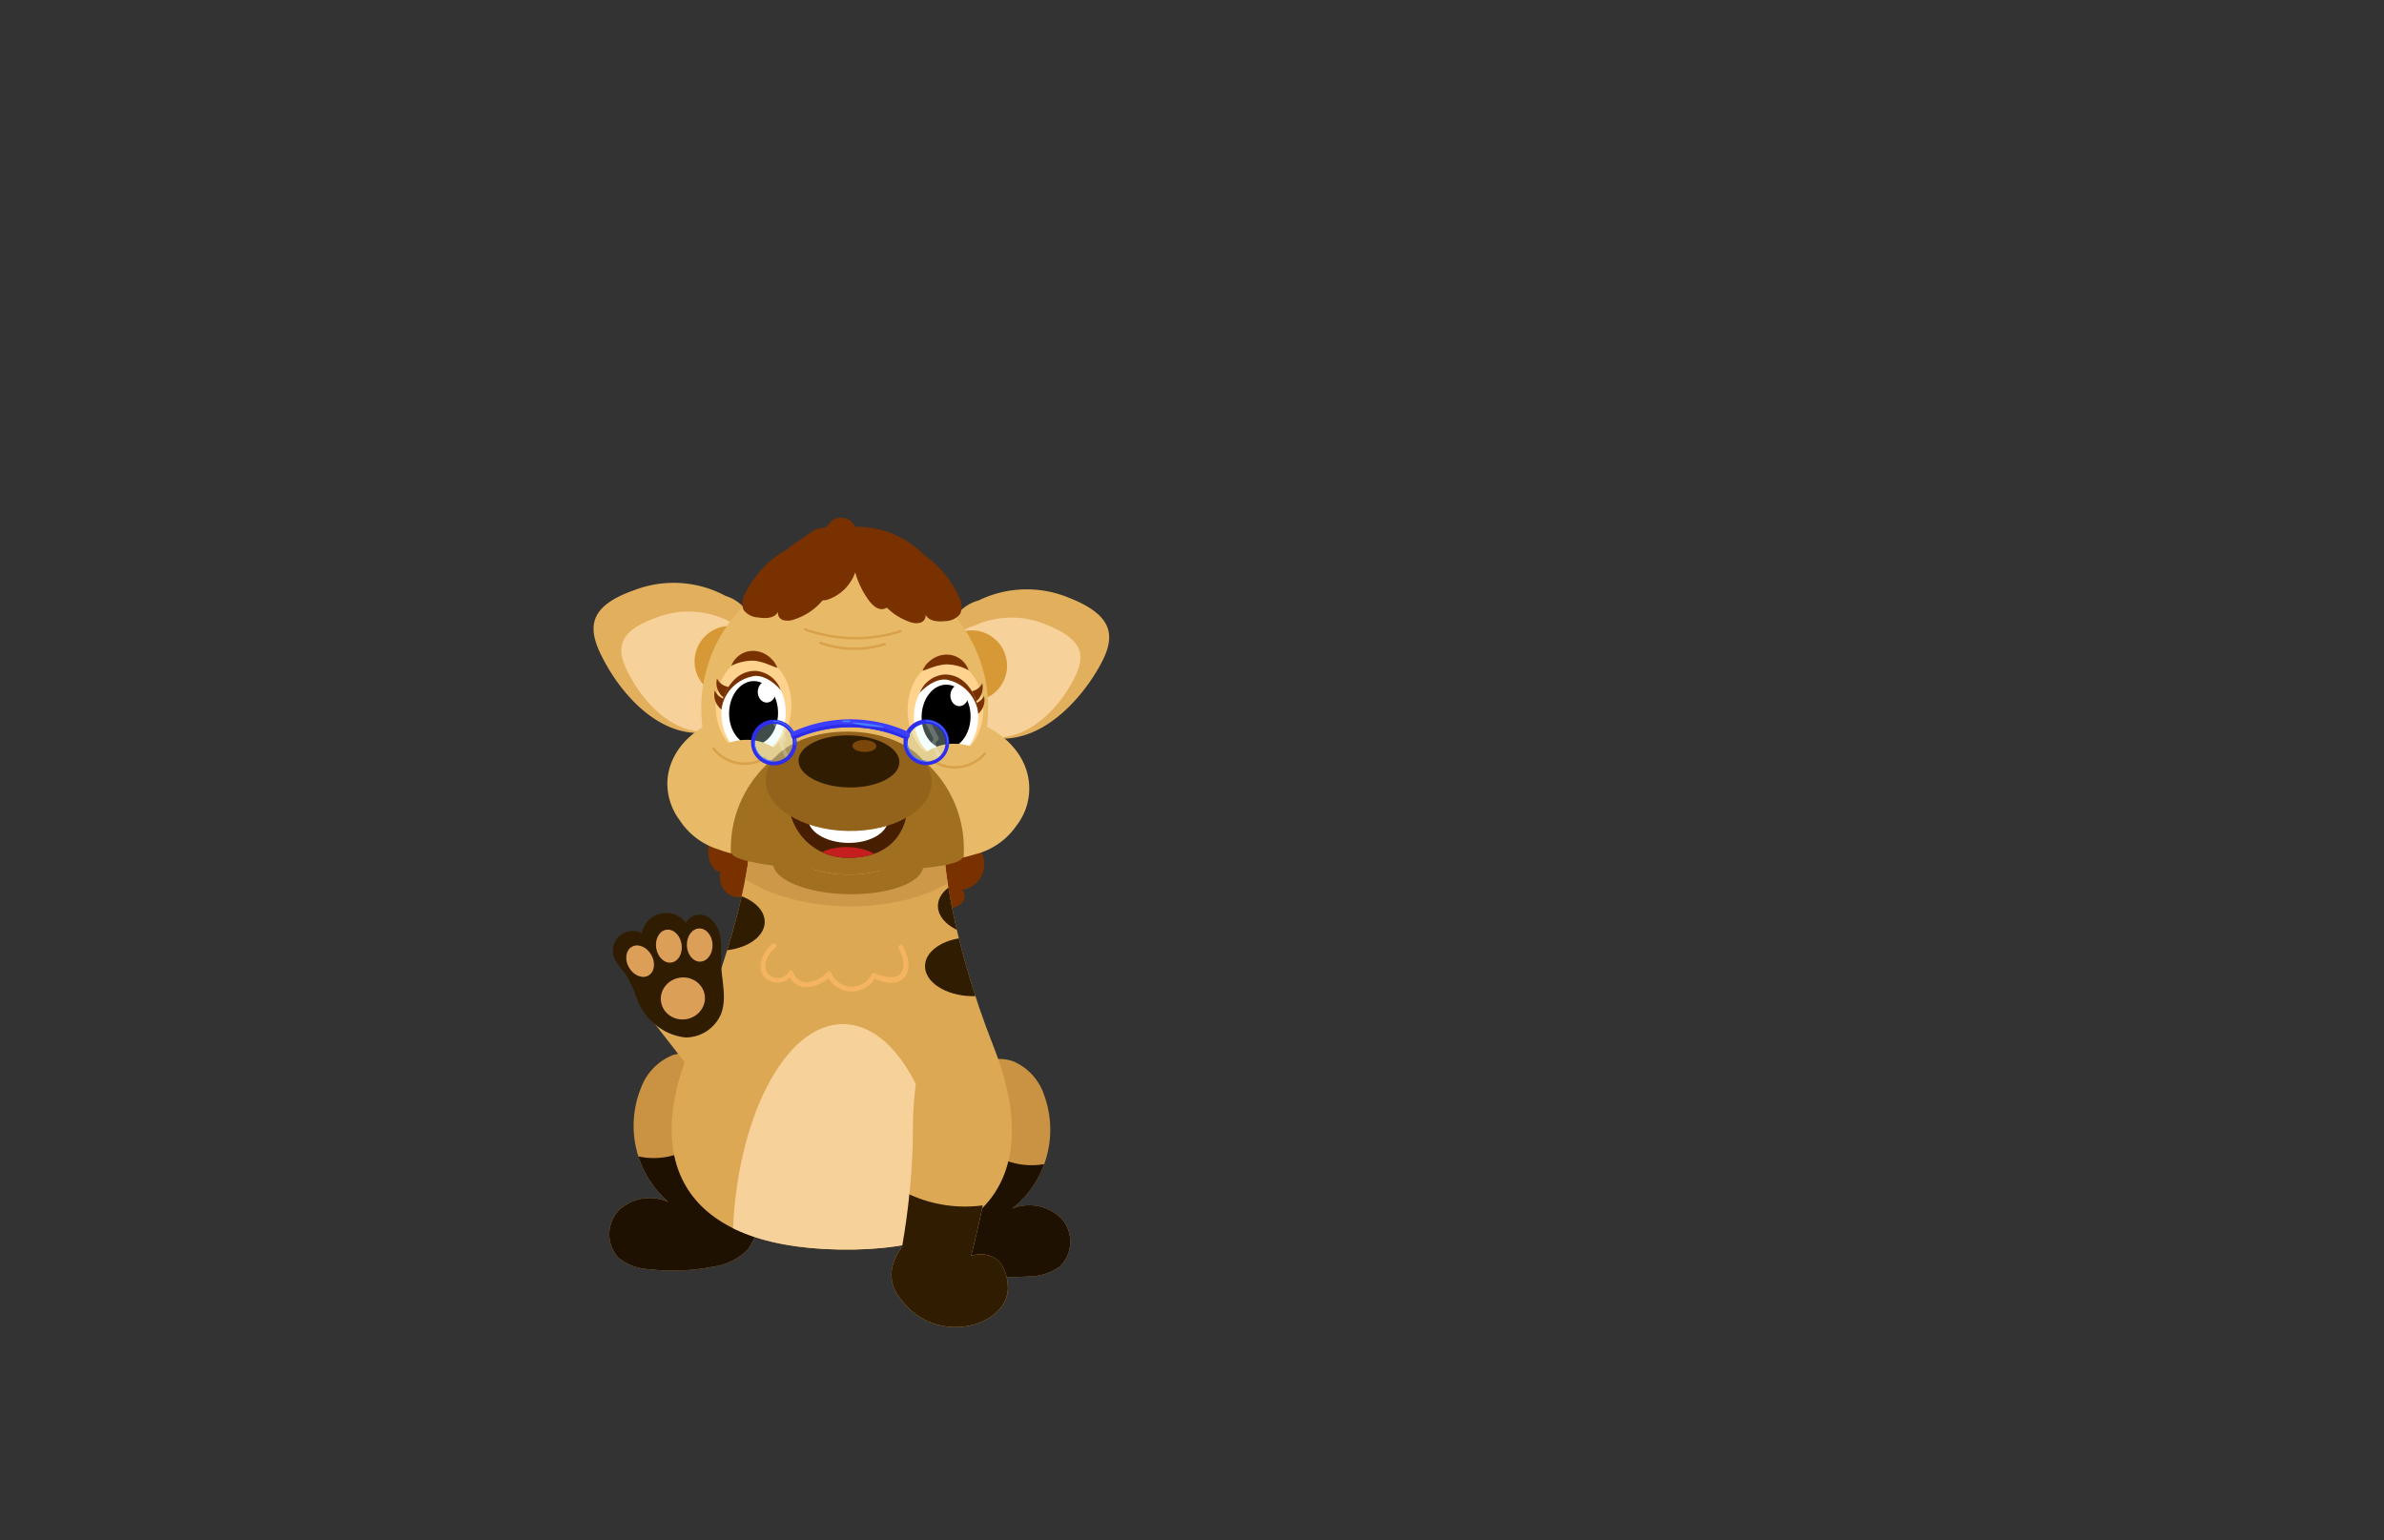 <svg id="Layer_1" data-name="Layer 1" xmlns="http://www.w3.org/2000/svg" xmlns:xlink="http://www.w3.org/1999/xlink" viewBox="0 0 260 168"><rect x="0" y="0" width="260" height="168" fill="#333333" stroke="none"/><defs><style>.cls-1{fill:#c99343;}.cls-2{fill:#dda854;}.cls-3{fill:#e8ba67;}.cls-4{fill:#471e00;}.cls-5{fill:#d7fff4;opacity:0.3;}.cls-6{fill:#3d3dfc;}.cls-7{fill:#7a3100;}.cls-8{clip-path:url(#clip-path);}.cls-9{fill:#1e1101;}.cls-10{clip-path:url(#clip-path-2);}.cls-11{clip-path:url(#clip-path-3);}.cls-12{fill:#f7d19a;}.cls-13{fill:#301c00;}.cls-14{fill:#ce9849;}.cls-15{fill:#a06f20;}.cls-16{fill:#e2af5d;}.cls-17{fill:#d69936;}.cls-18{clip-path:url(#clip-path-4);}.cls-19{fill:#ffd38d;}.cls-20,.cls-30{fill:#fff;}.cls-21{clip-path:url(#clip-path-5);}.cls-22{fill:#c41e1e;}.cls-23{fill:#93621b;}.cls-24{fill:#7a4609;}.cls-25,.cls-32{fill:none;stroke-linecap:round;stroke-linejoin:round;}.cls-25{stroke:#d8a14a;stroke-width:0.27px;}.cls-26{clip-path:url(#clip-path-6);}.cls-27{fill:#f4b460;}.cls-28{fill:#db9f58;}.cls-29{clip-path:url(#clip-path-7);}.cls-30{opacity:0.21;}.cls-31{fill:#2e2eef;}.cls-32{stroke:#457fff;stroke-width:0.09px;}.cls-33{fill:#457fff;}.cls-34{clip-path:url(#clip-path-8);}.cls-35{clip-path:url(#clip-path-9);}.cls-36{fill:#2d2de8;}</style><clipPath id="clip-path"><path class="cls-1" d="M78.41,115.58c-1.63-.52-3.38-1-5-.52a6.11,6.11,0,0,0-3.5,3.59,11,11,0,0,0,3,12.46,4.93,4.93,0,0,0-5.39.86,3.81,3.81,0,0,0-.08,5.21,5.76,5.76,0,0,0,3.35,1.25,22.26,22.26,0,0,0,6.91-.27,6.51,6.51,0,0,0,3.89-1.92,7.18,7.18,0,0,0,1.23-4.17c.14-2,.19-4,.15-6-.08-3.58-.66-7.56-3.46-9.8l.9,1.1"/></clipPath><clipPath id="clip-path-2"><path class="cls-1" d="M105.53,116.09c1.64-.45,3.41-.9,5-.33a6.11,6.11,0,0,1,3.36,3.72,11,11,0,0,1-3.5,12.34,4.93,4.93,0,0,1,5.35,1.06,3.79,3.79,0,0,1-.11,5.21,5.7,5.7,0,0,1-3.4,1.12,22.19,22.19,0,0,1-6.89-.53,6.55,6.55,0,0,1-3.82-2.06,7.3,7.3,0,0,1-1.07-4.22c-.06-2,0-4,.08-6,.21-3.57.94-7.53,3.82-9.66l-.93,1.07"/></clipPath><clipPath id="clip-path-3"><path class="cls-2" d="M75.54,113.68c5.37-12.2,6.18-20.62,6.18-20.62h.58l10,2.28,10.13-1.89h.58s.5,8.44,5.4,20.83,1,22.31-16.78,22h-.2C73.68,135.93,70.2,125.83,75.54,113.68Z"/></clipPath><clipPath id="clip-path-4"><path class="cls-3" d="M74.14,89.48a6.73,6.73,0,0,1-1.36-4.09c.09-4.3,4.48-7.71,9.82-7.6,4.52.08,8.25,2.65,9.25,6,.24,0,.48,0,.72,0s.46,0,.69,0c1.12-3.35,4.95-5.78,9.47-5.7,5.34.11,9.6,3.68,9.52,8A6.55,6.55,0,0,1,110.89,90a7.74,7.74,0,0,1-4.61,3.19,11.7,11.7,0,0,1-3.84.57H102a15,15,0,0,1-2.57-.28,13.26,13.26,0,0,1-14.15-.27,15.47,15.47,0,0,1-2.59.19l-.24,0h-.18a11.58,11.58,0,0,1-3.92-.76A7.79,7.79,0,0,1,74.14,89.48Z"/></clipPath><clipPath id="clip-path-5"><path class="cls-4" d="M98.84,89a13.27,13.27,0,0,1-12.72-.59,6.37,6.37,0,0,0,6.29,5.14C98.31,93.66,98.84,89,98.84,89Z"/></clipPath><clipPath id="clip-path-6"><path class="cls-2" d="M100.43,115a39.89,39.89,0,0,0-.87,9,77.48,77.48,0,0,1-1.18,12c-2.53,3.35-.11,5.71-.11,5.71,3.89,5.32,12,2.87,11.64-1.55s-4-3.2-4-3.2a108.38,108.38,0,0,0,3.21-20Z"/></clipPath><clipPath id="clip-path-7"><circle class="cls-5" cx="101.02" cy="80.97" r="2.12"/></clipPath><clipPath id="clip-path-8"><circle class="cls-5" cx="84.39" cy="80.97" r="2.12"/></clipPath><clipPath id="clip-path-9"><path class="cls-6" d="M86.61,80.56a.29.29,0,0,0,.16,0,14.68,14.68,0,0,1,11.82,0A.4.4,0,0,0,99,79.8a15.21,15.21,0,0,0-12.52,0,.4.4,0,0,0-.2.53A.39.39,0,0,0,86.61,80.56Z"/></clipPath></defs><path class="cls-7" d="M106.17,91.93a2.86,2.86,0,0,1-1.25,5.14,1,1,0,0,1,0,1.39,2.37,2.37,0,0,1-1.39.62,10,10,0,0,1-8.65-2.69,6.1,6.1,0,0,1-7.71.44,2.91,2.91,0,0,1-4.86.25,2.21,2.21,0,0,1-2.67.55,2.24,2.24,0,0,1-1.07-2.51c-1-.19-1.39-1.43-1.33-2.45.17-3,2.54-5.63,5.34-6.84a19.34,19.34,0,0,1,9-1.07c2.8.2,5.78.69,7.82,2.62.76.71,1.53,1.67,2.56,1.59a7.31,7.31,0,0,0,1.21-.36,2.67,2.67,0,0,1,3.14,3.7"/><path class="cls-1" d="M78.41,115.58c-1.63-.52-3.38-1-5-.52a6.11,6.11,0,0,0-3.5,3.59,11,11,0,0,0,3,12.46,4.93,4.93,0,0,0-5.39.86,3.81,3.81,0,0,0-.08,5.21,5.76,5.76,0,0,0,3.35,1.25,22.26,22.26,0,0,0,6.91-.27,6.51,6.51,0,0,0,3.89-1.92,7.18,7.18,0,0,0,1.23-4.17c.14-2,.19-4,.15-6-.08-3.58-.66-7.56-3.46-9.8l.9,1.1"/><g class="cls-8"><path class="cls-9" d="M67.55,125.35a7.85,7.85,0,0,0,6.11.59,23.51,23.51,0,0,0,5.68-2.71,38.65,38.65,0,0,1,7.85,5,13.12,13.12,0,0,1,4.54,7.95,12.15,12.15,0,0,1-4.45,10.28A21.53,21.53,0,0,1,76.67,151c-5.17.85-11.21.19-14.42-3.94a12.61,12.61,0,0,1-2.07-4.34,20.34,20.34,0,0,1,3.1-17.33,1.18,1.18,0,0,1,.7-.55c.31,0,.65.28.49.55"/></g><path class="cls-1" d="M105.53,116.09c1.64-.45,3.41-.9,5-.33a6.11,6.11,0,0,1,3.36,3.72,11,11,0,0,1-3.5,12.34,4.93,4.93,0,0,1,5.35,1.06,3.79,3.79,0,0,1-.11,5.21,5.7,5.7,0,0,1-3.4,1.12,22.19,22.19,0,0,1-6.89-.53,6.55,6.55,0,0,1-3.82-2.06,7.3,7.3,0,0,1-1.07-4.22c-.06-2,0-4,.08-6,.21-3.57.94-7.53,3.82-9.66l-.93,1.07"/><g class="cls-10"><path class="cls-9" d="M116,126.27a7.89,7.89,0,0,1-6.13.36,23.36,23.36,0,0,1-5.57-2.93,38.41,38.41,0,0,0-8,4.75,13.05,13.05,0,0,0-4.83,7.78c-.6,3.84,1.2,7.79,4.06,10.44a21.52,21.52,0,0,0,10.43,4.88c5.13,1,11.19.62,14.56-3.39a12.78,12.78,0,0,0,2.23-4.26,20.37,20.37,0,0,0-2.45-17.43,1.14,1.14,0,0,0-.68-.58c-.3-.06-.66.26-.51.53"/></g><path class="cls-2" d="M75.54,113.68c5.37-12.2,6.18-20.62,6.18-20.62h.58l10,2.28,10.13-1.89h.58s.5,8.44,5.4,20.83,1,22.31-16.78,22h-.2C73.68,135.93,70.2,125.83,75.54,113.68Z"/><g class="cls-11"><ellipse class="cls-12" cx="91.59" cy="135.57" rx="23.88" ry="11.7" transform="translate(-45.68 224.59) rotate(-88.92)"/><ellipse class="cls-13" cx="106.04" cy="105.44" rx="3.21" ry="5.15" transform="translate(-1.39 209.47) rotate(-88.92)"/><ellipse class="cls-13" cx="78.15" cy="100.38" rx="3.21" ry="5.15" transform="matrix(0.02, -1, 1, 0.02, -23.69, 176.62)"/><ellipse class="cls-13" cx="107.44" cy="98.87" rx="3.21" ry="5.15" transform="translate(6.56 204.43) rotate(-88.92)"/><ellipse class="cls-14" cx="92.44" cy="90.87" rx="7.98" ry="14.62" transform="translate(-0.16 181.58) rotate(-88.92)"/></g><ellipse class="cls-15" cx="92.37" cy="94.19" rx="3.24" ry="8.19" transform="matrix(0.02, -1, 1, 0.02, -3.54, 184.77)"/><path class="cls-16" d="M79.14,65a11.93,11.93,0,0,0-9.92-.65c-5.76,2-5.06,4.76-2.94,8.43s9.13,12.53,18.39,2.65C84.67,75.41,83.68,66.33,79.14,65Z"/><path class="cls-12" d="M79.54,67.77a9.71,9.71,0,0,0-8.06-.37c-4.72,1.7-4.2,3.89-2.52,6.8s7.25,9.93,14.93,1.86C83.89,76.06,83.21,68.79,79.54,67.77Z"/><circle class="cls-17" cx="79.6" cy="72.12" r="3.86" transform="translate(-4.32 139.16) rotate(-80.79)"/><path class="cls-16" d="M106.7,65.5a12,12,0,0,1,9.94-.28c5.68,2.24,4.88,5,2.62,8.54s-9.6,12.18-18.48,2C100.78,75.72,102.12,66.68,106.7,65.5Z"/><path class="cls-12" d="M106.19,68.27a9.75,9.75,0,0,1,8.08-.07c4.65,1.88,4,4,2.26,6.9s-7.62,9.65-15,1.3C101.53,76.4,102.49,69.15,106.19,68.27Z"/><circle class="cls-17" cx="105.97" cy="72.61" r="3.86" transform="translate(-6.22 10.04) rotate(-5.27)"/><circle class="cls-3" cx="92.7" cy="77.15" r="15.71" transform="matrix(0.11, -0.99, 0.99, 0.11, 5.55, 160.51)"/><path class="cls-3" d="M74.14,89.48a6.73,6.73,0,0,1-1.36-4.09c.09-4.3,4.48-7.71,9.82-7.6,4.52.08,8.25,2.65,9.25,6,.24,0,.48,0,.72,0s.46,0,.69,0c1.12-3.35,4.95-5.78,9.47-5.7,5.34.11,9.6,3.68,9.52,8A6.55,6.55,0,0,1,110.89,90a7.74,7.74,0,0,1-4.61,3.19,11.7,11.7,0,0,1-3.84.57H102a15,15,0,0,1-2.57-.28,13.26,13.26,0,0,1-14.15-.27,15.47,15.47,0,0,1-2.59.19l-.24,0h-.18a11.58,11.58,0,0,1-3.92-.76A7.79,7.79,0,0,1,74.14,89.48Z"/><g class="cls-18"><circle class="cls-15" cx="92.41" cy="92.56" r="12.71"/></g><ellipse class="cls-15" cx="92.39" cy="93.26" rx="1.68" ry="12.57" transform="translate(-2.6 183.88) rotate(-88.92)"/><ellipse class="cls-19" cx="103.11" cy="77.39" rx="5.38" ry="4.13" transform="translate(23.79 179.02) rotate(-88.92)"/><ellipse class="cls-19" cx="82.2" cy="76.99" rx="5.38" ry="4.13" transform="translate(3.66 157.72) rotate(-88.92)"/><path class="cls-7" d="M105.56,75.41a1.62,1.62,0,0,0,1.57-.89,2,2,0,0,1-.7,2,.49.49,0,0,1-.31.14.46.46,0,0,1-.38-.32,1.09,1.09,0,0,1,0-.83l.11.24"/><path class="cls-7" d="M105.74,76.8a1.66,1.66,0,0,0,1.58-.89,2,2,0,0,1-.71,2,.52.52,0,0,1-.31.14.48.48,0,0,1-.37-.33,1,1,0,0,1,0-.82l.1.23"/><path class="cls-7" d="M79.73,74.92A1.6,1.6,0,0,1,78.2,74a2,2,0,0,0,.62,2,.48.48,0,0,0,.31.15.45.45,0,0,0,.39-.31,1.06,1.06,0,0,0,0-.82l-.11.23"/><path class="cls-7" d="M79.5,76.3a1.62,1.62,0,0,1-1.54-1,2,2,0,0,0,.63,2,.48.48,0,0,0,.3.15.46.46,0,0,0,.39-.31,1.06,1.06,0,0,0,0-.82l-.11.23"/><ellipse class="cls-20" cx="82.18" cy="77.78" rx="4.59" ry="3.51" transform="translate(2.87 158.48) rotate(-88.92)"/><ellipse cx="82.18" cy="77.78" rx="3.5" ry="2.67" transform="translate(2.87 158.48) rotate(-88.92)"/><ellipse class="cls-20" cx="83.63" cy="75.46" rx="1.17" ry="0.98" transform="translate(6.6 157.65) rotate(-88.92)"/><path class="cls-7" d="M105.64,73.11a5.13,5.13,0,0,0-2.48-.65,6,6,0,0,0-1.2.23l-.65.22a4.22,4.22,0,0,1-.71.24,4.56,4.56,0,0,1,.4-.67,4.2,4.2,0,0,1,.58-.53,2.86,2.86,0,0,1,1.53-.55A2.51,2.51,0,0,1,105.64,73.11Z"/><path class="cls-7" d="M79.76,72.62A2.51,2.51,0,0,1,82.35,71a2.83,2.83,0,0,1,1.51.61,4.08,4.08,0,0,1,.55.55,3.8,3.8,0,0,1,.38.68,5.69,5.69,0,0,1-.7-.26l-.64-.24a5.52,5.52,0,0,0-1.19-.28A5.13,5.13,0,0,0,79.76,72.62Z"/><ellipse class="cls-20" cx="103.18" cy="78.17" rx="4.59" ry="3.51" transform="translate(23.08 179.86) rotate(-88.92)"/><ellipse cx="103.18" cy="78.17" rx="3.5" ry="2.67" transform="translate(23.08 179.86) rotate(-88.92)"/><ellipse class="cls-20" cx="104.63" cy="75.86" rx="1.17" ry="0.98" transform="translate(26.81 179.03) rotate(-88.92)"/><path class="cls-3" d="M108.69,84.62c0-1.88-2-3.45-4.51-3.5a5.28,5.28,0,0,0-3.6,1.23"/><path class="cls-3" d="M84.73,81.78a5.46,5.46,0,0,0-3.25-1.09c-2.52,0-4.59,1.44-4.63,3.33"/><path class="cls-4" d="M98.84,89a13.27,13.27,0,0,1-12.72-.59,6.37,6.37,0,0,0,6.29,5.14C98.31,93.66,98.84,89,98.84,89Z"/><g class="cls-21"><ellipse class="cls-22" cx="92.39" cy="94.87" rx="2.48" ry="4.26" transform="translate(-4.21 185.45) rotate(-88.92)"/><ellipse class="cls-20" cx="92.49" cy="89.33" rx="2.6" ry="4.36" transform="translate(1.43 180.12) rotate(-88.92)"/></g><ellipse class="cls-23" cx="92.54" cy="85.21" rx="5.42" ry="9.05" transform="translate(5.61 176.13) rotate(-88.92)"/><ellipse class="cls-13" cx="92.59" cy="83.05" rx="2.84" ry="5.5" transform="translate(7.81 174.05) rotate(-88.92)"/><ellipse class="cls-24" cx="94.28" cy="81.36" rx="0.65" ry="1.31" transform="translate(11.15 174.09) rotate(-88.92)"/><path class="cls-7" d="M106.35,76.14s-.81-2.53-3.24-2.58a3.15,3.15,0,0,0-2.8,2s1.37-1.56,2.86-1.44a4.29,4.29,0,0,1,3.53,3.75A4.38,4.38,0,0,0,106.35,76.14Z"/><path class="cls-7" d="M79.09,75.63s.9-2.5,3.33-2.46a3.16,3.16,0,0,1,2.73,2.1s-1.31-1.61-2.8-1.55a4.31,4.31,0,0,0-3.67,3.62A4.27,4.27,0,0,1,79.09,75.63Z"/><path class="cls-25" d="M107.39,82.21a4.32,4.32,0,0,1-5.68.74"/><path class="cls-25" d="M77.82,81.65a4.32,4.32,0,0,0,5.65,1"/><path class="cls-7" d="M81.3,64.68a11.1,11.1,0,0,1,4.6-4.8,1.89,1.89,0,0,1,.37-.32L88,58.36l.6-.4a2.17,2.17,0,0,1,.56-.3A4.73,4.73,0,0,0,90,57.5c.27-.13.43-.41.63-.62a1.68,1.68,0,0,1,2.64.58,10.26,10.26,0,0,1,7.55,3.1h0a11.19,11.19,0,0,1,3.77,4.55,2.05,2.05,0,0,1,.12,1.86,2.12,2.12,0,0,1-1.62.77c-.81.1-1.83,0-2.15-.71a.8.8,0,0,1-.59.89,1.93,1.93,0,0,1-1.16-.1,6.59,6.59,0,0,1-2.47-1.55,1,1,0,0,1-.38.15c-.66.11-1.23-.44-1.63-1a9.51,9.51,0,0,1-1.44-3,4.81,4.81,0,0,1-3.07,3,2,2,0,0,1-.49.06,6.68,6.68,0,0,1-3.13,2.09,2,2,0,0,1-1.17.06.8.8,0,0,1-.55-.92c-.35.74-1.38.77-2.18.63a2.1,2.1,0,0,1-1.59-.82A2.07,2.07,0,0,1,81.3,64.68Z"/><path class="cls-25" d="M98.19,68.85a16.3,16.3,0,0,1-10.38-.2"/><path class="cls-25" d="M96.48,70.25a11,11,0,0,1-7-.14"/><path class="cls-2" d="M100.43,115a39.89,39.89,0,0,0-.87,9,77.48,77.48,0,0,1-1.18,12c-2.53,3.35-.11,5.71-.11,5.71,3.89,5.32,12,2.87,11.64-1.55s-4-3.2-4-3.2a108.38,108.38,0,0,0,3.21-20Z"/><g class="cls-26"><path class="cls-13" d="M110.82,130.48a14.51,14.51,0,0,1-13.66-1.35,31.16,31.16,0,0,0-4.47,11.73c-.55,3.47-.31,7.5,2.34,9.8a12,12,0,0,0,4.8,2.17c3,.85,6.32,1.59,9.18.31,2.49-1.12,4.11-3.57,5.26-6a18,18,0,0,0,1.92-8.39,9.94,9.94,0,0,0-3.75-7.53l.77.63"/></g><path class="cls-27" d="M98,103.37c.36.79.88,2,.24,2.78s-2,.34-2.83,0a.26.26,0,0,0-.36.1,2.4,2.4,0,0,1-4.38-.12.28.28,0,0,0-.45-.12,3.43,3.43,0,0,1-2.12,1.12A1.56,1.56,0,0,1,86.5,106,.27.27,0,0,0,86,106a1.38,1.38,0,0,1-2.33.08c-.55-1,.18-2.12.91-2.73.26-.22-.12-.6-.38-.38-1,.84-1.81,2.57-.76,3.69a2,2,0,0,0,3-.39l-.48-.06a2.06,2.06,0,0,0,1.83,1.46,3.81,3.81,0,0,0,2.82-1.27l-.45-.12a2.94,2.94,0,0,0,5.36.25l-.37.09c1,.49,2.53,1,3.45,0s.35-2.44-.13-3.47c-.14-.31-.6,0-.46.27Z"/><path class="cls-2" d="M70.43,110.41l4.4,5.64A8.92,8.92,0,0,0,77,118.21a2.94,2.94,0,0,0,2.89.25,2.86,2.86,0,0,0,1.32-2.06,6.6,6.6,0,0,0-.17-2.5,23,23,0,0,0-.82-2.92,6,6,0,0,0-1.94-3,3.46,3.46,0,0,0-3.59-.21,6.15,6.15,0,0,0-1.31,1A4.41,4.41,0,0,0,71.77,111a1.63,1.63,0,0,1-.83-.66.05.05,0,0,0,0,0"/><path class="cls-13" d="M74.77,113.15a4.2,4.2,0,0,0,3.87-2.57c.66-1.73.06-3.66,0-5.52,0-.93.06-1.87-.07-2.79A3.14,3.14,0,0,0,77.19,100a1.7,1.7,0,0,0-2.37.66A2.7,2.7,0,0,0,70,101.79a2.15,2.15,0,0,0-3,2.71,8.12,8.12,0,0,0,1.17,1.65,13.88,13.88,0,0,1,1.39,3.06,6.9,6.9,0,0,0,2,2.61A6.07,6.07,0,0,0,74.77,113.15Z"/><ellipse class="cls-28" cx="72.95" cy="103.2" rx="1.4" ry="1.81" transform="translate(-15.12 12.55) rotate(-8.92)"/><ellipse class="cls-28" cx="76.32" cy="103.07" rx="1.4" ry="1.81" transform="translate(-3.7 2.84) rotate(-2.08)"/><ellipse class="cls-28" cx="69.81" cy="104.83" rx="1.4" ry="1.81" transform="translate(-43.35 49.54) rotate(-30.3)"/><ellipse class="cls-28" cx="74.47" cy="108.9" rx="2.41" ry="2.29" transform="translate(-15.98 12.86) rotate(-8.92)"/><circle class="cls-5" cx="101.02" cy="80.97" r="2.12"/><g class="cls-29"><path class="cls-30" d="M101.25,78.35c.38.66.73,1.34,1.06,2,.06.13.11.29,0,.39s-.11.06-.15.1a.39.39,0,0,0-.09.39,2.45,2.45,0,0,0,.24.58,14.36,14.36,0,0,1,.62,1.39c0,.11.09.26,0,.33a.18.18,0,0,1-.24,0,.54.54,0,0,1-.15-.21l-.89-2c-.06-.14-.13-.3,0-.43s.09-.1.12-.16a.46.46,0,0,0-.07-.39l-.92-1.75a.26.26,0,0,1,0-.17c0-.12.18-.15.3-.16"/></g><path class="cls-31" d="M98.54,81A2.49,2.49,0,1,1,101,83.45,2.49,2.49,0,0,1,98.54,81ZM99,81a2.06,2.06,0,1,0,2-2.06A2.05,2.05,0,0,0,99,81Z"/><path class="cls-32" d="M103.36,81A2.34,2.34,0,0,0,101,78.63"/><path class="cls-32" d="M98.9,81a2.09,2.09,0,0,0,2.06,2"/><circle class="cls-33" cx="103.35" cy="81.16" r="0.06"/><circle class="cls-33" cx="98.9" cy="80.87" r="0.06"/><circle class="cls-5" cx="84.39" cy="80.97" r="2.12"/><g class="cls-34"><path class="cls-30" d="M84.63,78.35c.37.66.73,1.34,1.06,2,0,.13.11.29,0,.39s-.1.06-.15.1a.39.39,0,0,0-.09.39,2.48,2.48,0,0,0,.25.58c.23.45.42.92.62,1.39,0,.11.08.26,0,.33a.18.18,0,0,1-.24,0,.43.43,0,0,1-.14-.21l-.9-2a.51.51,0,0,1-.05-.43c0-.06.09-.1.12-.16a.43.43,0,0,0-.07-.39l-.92-1.75a.26.26,0,0,1-.05-.17c0-.12.18-.15.3-.16"/></g><path class="cls-31" d="M81.91,81a2.49,2.49,0,1,1,2.49,2.48A2.5,2.5,0,0,1,81.91,81Zm.43,0a2.06,2.06,0,1,0,2.06-2.06A2.05,2.05,0,0,0,82.34,81Z"/><path class="cls-32" d="M86.73,81a2.34,2.34,0,0,0-2.34-2.34"/><path class="cls-32" d="M82.28,81a2.07,2.07,0,0,0,2,2"/><circle class="cls-33" cx="86.72" cy="81.16" r="0.06"/><circle class="cls-33" cx="82.28" cy="80.87" r="0.06"/><path class="cls-6" d="M86.61,80.56a.29.29,0,0,0,.16,0,14.68,14.68,0,0,1,11.82,0A.4.4,0,0,0,99,79.8a15.21,15.21,0,0,0-12.52,0,.4.4,0,0,0-.2.53A.39.39,0,0,0,86.61,80.56Z"/><g class="cls-35"><path class="cls-36" d="M99.65,80.81A12.94,12.94,0,0,0,92.58,79a14.11,14.11,0,0,0-7.52,2.1l2.36,1.48,11-.13Z"/></g><ellipse class="cls-33" cx="94.72" cy="78.85" rx="0.13" ry="1.77" transform="matrix(0.13, -0.99, 0.99, 0.13, 4.28, 162.58)"/><ellipse class="cls-33" cx="92.31" cy="78.67" rx="0.49" ry="0.11"/></svg>